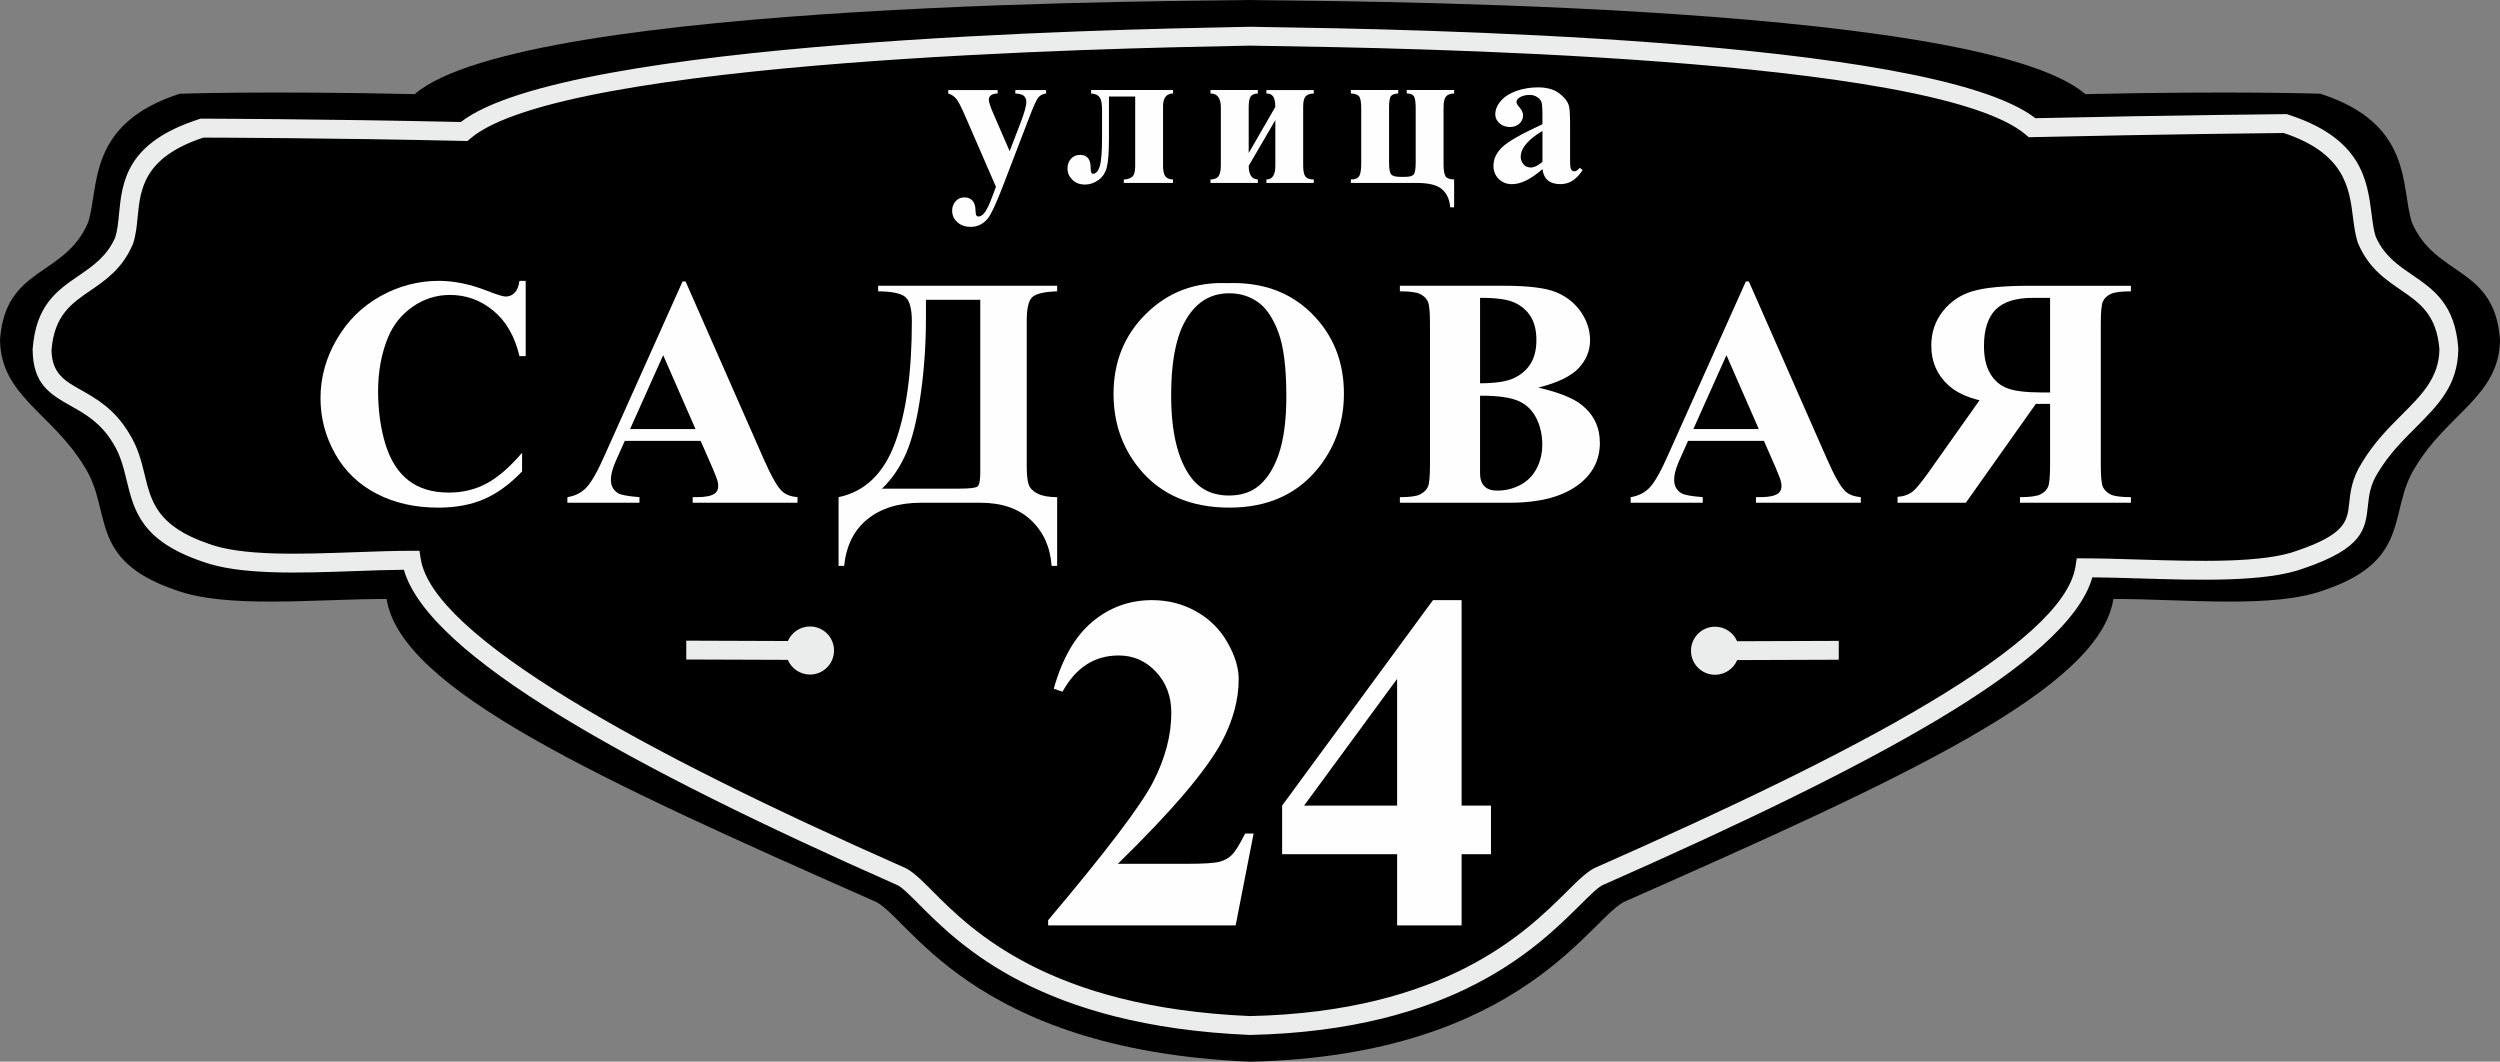 <?xml version="1.0" encoding="UTF-8"?>
<!DOCTYPE svg PUBLIC "-//W3C//DTD SVG 1.1//EN" "http://www.w3.org/Graphics/SVG/1.1/DTD/svg11.dtd">
<!-- Creator: CorelDRAW 2017 -->
<svg xmlns="http://www.w3.org/2000/svg" xml:space="preserve" version="1.1" style="shape-rendering:geometricPrecision; text-rendering:geometricPrecision; image-rendering:optimizeQuality; fill-rule:evenodd; clip-rule:evenodd"
viewBox="0 0 3607.71 1532.12"
 xmlns:xlink="http://www.w3.org/1999/xlink">
 <rect x="0" y="0" width="3607.71" height="1532.12" fill="#808080" stroke="none"/>
 <defs>
  <style type="text/css">
   <![CDATA[
    .fil2 {fill:#EBECEC}
    .fil0 {fill:black}
    .fil1 {fill:#FEFEFE;fill-rule:nonzero}
    .fil3 {fill:#EBECEC;fill-rule:nonzero}
   ]]>
  </style>
 </defs>
 <g id="Слой_x0020_1">
  <path class="fil0" d="M1803.86 1532.12c-409.05,-17.4 -494.33,-214.94 -543.47,-232.29 -398.94,-176.34 -682.22,-305.4 -702.46,-435.49 -104.07,0 -231.27,14.46 -304.98,-13.01 -127.19,-43.36 -90.34,-113.84 -130.8,-177.43 -46.55,-77.59 -121.17,-102.21 -122.14,-183.5 7.71,-107.1 93.48,-89.9 127.2,-169.54 16.4,-50.38 -2.74,-142.23 132.16,-185.59 0,0 122.23,-4.29 339.04,0.58 158.99,-136.77 1146.9,-133.88 1205.46,-135.87 60.68,2.03 1046.47,-0.91 1205.46,135.87 216.81,-4.87 339.04,-0.58 339.04,-0.58 134.9,43.36 115.76,135.21 132.16,185.59 33.72,79.64 119.49,62.44 127.2,169.54 -0.97,81.28 -75.59,105.9 -122.14,183.5 -40.46,63.59 -3.61,134.07 -130.8,177.43 -73.71,27.46 -200.91,13.01 -304.98,13.01 -20.24,130.09 -303.52,259.15 -702.46,435.49 -49.14,17.35 -145.98,223.56 -543.47,232.29z"/>
  <path class="fil1" d="M758.61 405.29l0 108.62 -8.97 0c-6.77,-28.49 -19.28,-50.37 -37.7,-65.56 -18.42,-15.19 -39.27,-22.74 -62.57,-22.74 -19.44,0 -37.31,5.59 -53.6,16.84 -16.21,11.26 -28.1,25.97 -35.66,44.16 -9.68,23.3 -14.48,49.19 -14.48,77.68 0,28.02 3.55,53.6 10.55,76.66 7.09,22.98 18.1,40.45 33.13,52.18 15.04,11.8 34.55,17.71 58.48,17.71 19.68,0 37.62,-4.33 53.99,-12.91 16.29,-8.66 33.53,-23.46 51.63,-44.55l0 26.91c-17.47,18.34 -35.73,31.64 -54.7,39.91 -18.97,8.26 -41.08,12.35 -66.43,12.35 -33.37,0 -62.97,-6.69 -88.78,-20.07 -25.9,-13.38 -45.89,-32.66 -59.89,-57.69 -14.09,-25.11 -21.09,-51.79 -21.09,-80.13 0,-29.82 7.79,-58.16 23.37,-84.92 15.59,-26.76 36.6,-47.54 63.12,-62.34 26.45,-14.72 54.55,-22.12 84.37,-22.12 21.96,0 45.1,4.8 69.5,14.33 14.17,5.59 23.14,8.34 26.92,8.34 4.96,0 9.21,-1.81 12.83,-5.43 3.62,-3.62 5.91,-9.36 7.01,-17.24l8.97 0z"/>
  <path id="1" class="fil1" d="M1011.09 636.21l-109.48 0 -13.61 30.54c-4.33,10.23 -6.46,18.73 -6.46,25.42 0,8.89 3.55,15.42 10.55,19.68 4.17,2.44 14.41,4.33 30.7,5.58l0 8.03 -103.98 0 0 -8.03c11.18,-1.73 20.46,-6.45 27.63,-14.09 7.24,-7.71 16.22,-23.61 26.77,-47.69l111.76 -249.42 4.41 0 112.79 256.35c10.78,24.55 19.6,40.06 26.52,46.44 5.27,4.88 12.6,7.63 22.19,8.42l0 8.03 -151.27 0 0 -8.03 6.22 0c12.12,0 20.7,-1.73 25.58,-5.19 3.38,-2.44 5.04,-6.06 5.04,-10.71 0,-2.83 -0.4,-5.75 -1.34,-8.74 -0.31,-1.34 -2.6,-7.24 -6.93,-17.55l-17.08 -39.04zm-7.4 -17l-46.67 -106.65 -47.77 106.65 94.45 0z"/>
  <path id="2" class="fil1" d="M1267.26 412.37l258.31 0 0 8.02c-18.97,0.63 -31.01,3.54 -36.2,8.66 -5.11,5.19 -7.71,16.29 -7.71,33.29l0 209.76c0,13.22 1.02,22.43 2.99,27.63 1.97,5.19 6.29,9.44 13.06,12.75 6.77,3.31 16.06,4.96 27.86,4.96l0 99.17 -8.02 0c-1.81,-27 -11.73,-48.95 -29.51,-65.8 -17.87,-16.92 -42.35,-25.34 -73.44,-25.34l-85.16 0c-32.19,0 -58.01,7.87 -77.45,23.61 -19.52,15.74 -30.77,38.25 -33.84,67.53l-8.03 0 0 -99.17c37.78,-7.87 64.85,-33.77 81.23,-77.6 16.37,-43.92 24.55,-102.63 24.55,-176.15 0,-17.79 -3.07,-29.36 -9.13,-34.86 -6.14,-5.43 -19.28,-8.27 -39.51,-8.42l0 -8.02zm147.34 20.3l-78.39 0 0 26.77c0,37.62 -2.52,74.22 -7.63,109.95 -5.04,35.73 -11.96,63.75 -20.7,84.14 -8.82,20.39 -20.46,37.62 -35.1,51.63l111.21 0c15.04,0 23.93,-1.02 26.61,-3.15 2.67,-2.05 4.01,-8.82 4.01,-20.15l0 -249.19z"/>
  <path id="3" class="fil1" d="M1771.13 408.59c49.82,-1.81 90.36,12.67 121.52,43.52 31.17,30.94 46.75,69.5 46.75,115.94 0,39.59 -11.65,74.46 -34.87,104.6 -30.77,39.9 -74.22,59.89 -130.42,59.89 -56.35,0 -99.88,-19.05 -130.65,-57.14 -24.32,-30.14 -36.52,-65.8 -36.52,-107.12 0,-46.44 15.82,-85.08 47.46,-116.01 31.64,-31.01 70.52,-45.49 116.72,-43.68zm2.75 14.64c-28.73,0 -50.53,14.56 -65.56,43.76 -12.2,23.92 -18.26,58.32 -18.26,103.18 0,53.29 9.45,92.72 28.26,118.22 13.15,17.79 31.48,26.68 55.09,26.68 15.9,0 29.2,-3.85 39.83,-11.49 13.54,-9.84 24.16,-25.58 31.72,-47.14 7.56,-21.57 11.33,-49.75 11.33,-84.38 0,-41.32 -3.86,-72.25 -11.57,-92.72 -7.71,-20.54 -17.55,-35.02 -29.51,-43.44 -11.96,-8.42 -25.73,-12.67 -41.32,-12.67z"/>
  <path id="4" class="fil1" d="M2219.89 559.32c29.82,6.93 50.84,15.34 62.88,25.19 17.32,14.01 25.97,32.19 25.97,54.54 0,23.54 -9.44,43.05 -28.41,58.48 -23.22,18.65 -56.98,27.94 -101.22,27.94l-158.99 0 0 -8.03c14.49,0 24.32,-1.34 29.44,-4.09 5.2,-2.67 8.82,-6.22 10.87,-10.55 2.12,-4.33 3.15,-15.03 3.15,-32.11l0 -203.54c0,-17.08 -1.02,-27.78 -3.15,-32.19 -2.05,-4.41 -5.75,-7.95 -10.94,-10.63 -5.28,-2.6 -15.04,-3.93 -29.36,-3.93l0 -8.02 150.02 0c35.89,0 61.24,3.22 76.19,9.6 14.96,6.38 26.68,15.9 35.34,28.57 8.58,12.68 12.91,26.21 12.91,40.46 0,15.11 -5.51,28.49 -16.52,40.3 -11.02,11.73 -30.38,21.09 -58.16,28.02zm-84.06 -6.22c22.04,0 38.33,-2.44 48.8,-7.4 10.47,-4.88 18.5,-11.8 24.09,-20.78 5.59,-8.89 8.42,-20.31 8.42,-34.16 0,-13.85 -2.75,-25.19 -8.26,-34 -5.51,-8.89 -13.38,-15.58 -23.69,-20.23 -10.23,-4.65 -26.68,-6.85 -49.35,-6.69l0 123.25zm0 17.95l0 100.27 0 11.57c0,8.27 2.05,14.56 6.22,18.73 4.17,4.25 10.31,6.38 18.49,6.38 12.12,0 23.22,-2.75 33.45,-8.19 10.23,-5.43 18.02,-13.3 23.46,-23.69 5.43,-10.32 8.19,-21.88 8.19,-34.56 0,-14.56 -3.07,-27.62 -9.13,-39.19 -6.14,-11.57 -15.11,-19.76 -27.08,-24.48 -11.96,-4.72 -29.83,-7.01 -53.6,-6.84z"/>
  <path id="5" class="fil1" d="M2545.48 636.21l-109.48 0 -13.61 30.54c-4.33,10.23 -6.46,18.73 -6.46,25.42 0,8.89 3.55,15.42 10.55,19.68 4.17,2.44 14.41,4.33 30.7,5.58l0 8.03 -103.98 0 0 -8.03c11.18,-1.73 20.46,-6.45 27.63,-14.09 7.24,-7.71 16.22,-23.61 26.77,-47.69l111.76 -249.42 4.41 0 112.79 256.35c10.78,24.55 19.6,40.06 26.52,46.44 5.27,4.88 12.6,7.63 22.19,8.42l0 8.03 -151.27 0 0 -8.03 6.22 0c12.12,0 20.7,-1.73 25.58,-5.19 3.38,-2.44 5.04,-6.06 5.04,-10.71 0,-2.83 -0.4,-5.75 -1.34,-8.74 -0.31,-1.34 -2.6,-7.24 -6.93,-17.55l-17.08 -39.04zm-7.4 -17l-46.67 -106.65 -47.77 106.65 94.45 0z"/>
  <path id="6" class="fil1" d="M2958.44 582.85l0 88.31c0,16.85 -1.02,27.55 -3.15,31.88 -2.05,4.41 -5.75,7.87 -10.94,10.47 -5.28,2.6 -15.04,3.93 -29.36,3.93l0 8.03 160.08 0 0 -8.03c-14.48,0 -24.32,-1.34 -29.43,-4.01 -5.2,-2.68 -8.82,-6.22 -10.87,-10.47 -2.12,-4.33 -3.15,-14.95 -3.15,-31.8l0 -204.48c0,-16.92 1.02,-27.55 3.15,-31.87 2.05,-4.41 5.75,-7.87 10.94,-10.47 5.28,-2.6 15.04,-3.93 29.36,-3.93l0 -8.02 -145.45 0c-37.86,0 -65.48,2.6 -83.04,7.87 -17.55,5.2 -31.88,14.88 -42.98,29.04 -11.1,14.09 -16.6,30.62 -16.6,49.58 0,23.06 8.34,42.19 24.95,57.3 10.63,9.6 25.5,16.76 44.63,21.48l-75.01 106.02c-9.92,13.62 -17,22.12 -21.17,25.5 -6.29,4.72 -13.69,7.32 -22.04,7.79l0 8.5 98.54 0 100.98 -142.62 20.55 0zm0 -153l0 136.47 -13.15 0c-21.41,0 -37.46,-1.97 -48.09,-5.82 -10.62,-3.93 -18.97,-11.02 -25.03,-21.18 -6.06,-10.15 -9.13,-23.46 -9.13,-39.82 0,-23.77 5.59,-41.32 16.77,-52.66 11.17,-11.33 29.12,-17 53.91,-17l24.72 0z"/>
  <path class="fil1" d="M1437.28 269.72l-43.27 -99.6c-6.5,-15.16 -11.3,-24.49 -14.38,-27.96 -3.13,-3.47 -6.84,-5.87 -11.25,-7.24l0 -4.99 71.29 0 0 4.99c-4.65,0.19 -7.97,1.12 -9.88,2.74 -1.9,1.66 -2.84,3.62 -2.84,5.97 0,3.62 2.35,10.85 7.14,21.66l22.93 52.86 15.64 -40.73c5.63,-14.57 8.41,-24.74 8.41,-30.46 0,-3.57 -1.17,-6.41 -3.47,-8.56 -2.35,-2.1 -6.5,-3.28 -12.42,-3.47l0 -4.99 44.5 0 0 4.99c-4.4,0.49 -7.97,2.2 -10.76,5.13 -2.79,2.94 -7.38,12.96 -13.89,30.07l-38.14 99.46c-9.64,24.79 -16.77,40.04 -21.46,45.77 -6.6,8.02 -14.82,12.03 -24.74,12.03 -7.92,0 -14.38,-2.3 -19.27,-6.85 -4.94,-4.55 -7.39,-10.02 -7.39,-16.42 0,-5.58 1.71,-10.17 5.09,-13.79 3.42,-3.67 7.57,-5.48 12.56,-5.48 4.79,0 8.66,1.51 11.59,4.6 2.89,3.08 4.4,7.87 4.5,14.33 0.1,3.67 0.49,6.01 1.17,7.04 0.83,1.08 1.95,1.62 3.42,1.62 2.25,0 4.7,-1.37 7.29,-4.16 3.81,-4.06 8.26,-13.25 13.44,-27.63l4.15 -10.9z"/>
  <path id="1" class="fil1" d="M1621.75 264l0 -4.99c4.75,-0.09 8.71,-1.32 11.78,-3.62 3.08,-2.3 4.65,-7.43 4.65,-15.45l0 -100.63 -37.84 0 0 58.53c0,21.08 -1.03,35.6 -3.13,43.61 -2.1,8.02 -6.16,14.18 -12.18,18.43 -6.01,4.3 -12.42,6.46 -19.22,6.46 -7.63,0 -13.74,-2.35 -18.38,-6.99 -4.65,-4.65 -6.94,-9.97 -6.94,-15.99 0,-5.87 1.71,-10.61 5.08,-14.33 3.37,-3.67 7.72,-5.53 13.06,-5.53 10.22,0 15.31,6.26 15.31,18.77 0,5.68 1.07,8.51 3.27,8.51 4.21,0 7.43,-3.47 9.73,-10.47 2.3,-6.99 3.42,-21.22 3.42,-42.63l0 -39.02c0,-8.95 -1.17,-15.06 -3.57,-18.38 -2.4,-3.28 -6.46,-5.08 -12.27,-5.38l0 -4.99 118.23 0 0 4.99c-9.59,0.19 -14.38,6.36 -14.38,18.48l0 85.96c0,6.74 1.03,11.63 3.03,14.72 2,3.08 5.77,4.74 11.35,4.93l0 4.99 -71 0z"/>
  <path id="2" class="fil1" d="M1827.5 264l0 -4.99c8.61,0 12.91,-6.55 12.91,-19.65l0 -66.01 -38.43 66.01c0.09,12.81 4.5,19.36 13.2,19.65l0 4.99 -68.36 0 0 -4.99c5.43,0 9.24,-1.56 11.54,-4.65 2.3,-3.08 3.42,-8.46 3.42,-16.18l0 -83.03c0,-13.49 -4.98,-20.24 -14.96,-20.24l0 -4.99 68.36 0 0 4.99c-5.04,0.19 -8.51,1.61 -10.37,4.35 -1.91,2.69 -2.84,7.97 -2.84,15.89l0 65.72 38.43 -66.6c-0.1,-7.23 -1.12,-12.27 -3.13,-15.11 -2.05,-2.84 -5.28,-4.25 -9.78,-4.25l0 -4.99 68.36 0 0 4.99c-5.18,0.09 -9,1.42 -11.49,3.91 -2.49,2.54 -3.77,7.39 -3.77,14.58l0 85.37c0,8.07 1.12,13.44 3.37,16.18 2.25,2.69 6.21,4.06 11.88,4.06l0 4.99 -68.36 0z"/>
  <path id="3" class="fil1" d="M2098.43 259.01l0 40.2 -5.57 0c-0.98,-11.05 -4.85,-19.71 -11.69,-25.92 -6.84,-6.21 -19.02,-9.29 -36.62,-9.29l-95.16 0 0 -4.99c5.72,0 9.64,-1.51 11.74,-4.55 2.15,-3.03 3.22,-9.14 3.22,-18.33l0 -79.51c0,-9.83 -1.17,-15.84 -3.57,-18.14 -2.35,-2.3 -6.16,-3.47 -11.4,-3.57l0 -4.99 68.36 0 0 4.99c-4.94,0.19 -8.36,1.37 -10.32,3.57 -1.91,2.2 -2.89,7.73 -2.89,16.67l0 78.63c0,9.39 0.97,15.31 2.93,17.75 1.96,2.45 6.31,3.67 13.01,3.67l7.72 0c6.01,0 9.98,-1.17 11.88,-3.47 1.9,-2.3 2.89,-8.12 2.89,-17.36l0 -77.75c0,-9.24 -0.88,-15.16 -2.64,-17.8 -1.76,-2.59 -5.18,-3.91 -10.27,-3.91l0 -4.99 68.36 0 0 4.99c-5.67,0.19 -9.63,1.71 -11.88,4.6 -2.25,2.84 -3.37,8.07 -3.37,15.64l0 81.56c0,8.9 0.98,14.81 2.94,17.75 2,2.94 6.06,4.45 12.32,4.55z"/>
  <path id="4" class="fil1" d="M2225.89 244.05c-16.33,14.48 -31.05,21.71 -44.01,21.71 -7.67,0 -14.03,-2.49 -19.12,-7.53 -5.04,-4.99 -7.58,-11.3 -7.58,-18.82 0,-10.22 4.4,-19.41 13.2,-27.58 8.81,-8.16 27.97,-19.02 57.5,-32.56l0 -13.45c0,-10.07 -0.54,-16.43 -1.66,-19.07 -1.07,-2.59 -3.18,-4.89 -6.26,-6.85 -3.08,-1.95 -6.55,-2.93 -10.37,-2.93 -6.26,0 -11.4,1.37 -15.41,4.15 -2.49,1.71 -3.72,3.72 -3.72,6.01 0,2 1.32,4.45 4.01,7.43 3.62,4.11 5.43,8.07 5.43,11.88 0,4.65 -1.72,8.66 -5.23,11.93 -3.47,3.27 -8.02,4.93 -13.64,4.93 -6.01,0 -11.05,-1.8 -15.11,-5.43 -4.06,-3.62 -6.11,-7.87 -6.11,-12.71 0,-6.89 2.74,-13.45 8.17,-19.71 5.47,-6.21 13.05,-11 22.78,-14.38 9.78,-3.32 19.9,-4.99 30.42,-4.99 12.71,0 22.78,2.69 30.17,8.07 7.43,5.38 12.22,11.2 14.43,17.5 1.32,4.02 2,13.21 2,27.58l0 51.88c0,6.06 0.24,9.93 0.73,11.49 0.49,1.57 1.17,2.74 2.15,3.52 0.97,0.73 2.05,1.12 3.27,1.12 2.54,0 5.08,-1.71 7.72,-5.13l4.3 3.32c-4.79,7.09 -9.73,12.28 -14.86,15.46 -5.08,3.22 -10.9,4.84 -17.4,4.84 -7.63,0 -13.64,-1.81 -17.95,-5.38 -4.3,-3.62 -6.89,-9.05 -7.87,-16.34zm0 -10.56l0 -44.59c-11.54,6.79 -20.15,14.03 -25.82,21.76 -3.72,5.14 -5.58,10.37 -5.58,15.6 0,4.4 1.57,8.27 4.75,11.59 2.4,2.59 5.72,3.87 10.02,3.87 4.79,0 10.32,-2.74 16.62,-8.22z"/>
  <path class="fil1" d="M1783.12 1335.44l-270.57 0 0 -7.52c83.32,-98.72 133.78,-165.14 151.37,-199.28 17.59,-34.14 26.38,-67.47 26.38,-99.99 0,-23.72 -7.41,-43.51 -22.1,-59.14 -14.7,-15.74 -32.64,-23.61 -53.93,-23.61 -34.84,0 -61.8,17.48 -81.01,52.31l-12.61 -4.4c12.26,-43.52 30.79,-75.69 55.67,-96.52 24.88,-20.83 53.58,-31.25 86.1,-31.25 23.26,0 44.56,5.44 63.77,16.32 19.22,10.76 34.26,25.69 45.02,44.56 10.88,18.87 16.32,36.57 16.32,53.12 0,29.97 -8.33,60.53 -25,91.54 -22.79,41.78 -72.68,100.11 -149.41,174.98l99.3 0c24.42,0 40.27,-1.04 47.57,-3.01 7.41,-2.08 13.43,-5.44 18.17,-10.3 4.75,-4.86 10.88,-14.93 18.63,-30.44l12.26 0 -25.92 132.63z"/>
  <path id="1" class="fil1" d="M1850.2 1162.54l217.69 -296.5 41.32 0 0 296.5 42.36 0 0 70.13 -42.36 0 0 102.77 -93.05 0 0 -102.77 -165.95 0 0 -70.13zm31.71 0l134.24 0 0 -182.85 -134.24 182.85z"/>
  <path class="fil2" d="M1168.89 904.05c19.16,0 34.69,15.53 34.69,34.69 0,19.16 -15.53,34.69 -34.69,34.69 -14.37,0 -26.7,-8.74 -31.97,-21.2l-146.59 -0.52 0 -27.2 146.69 0.52c5.31,-12.34 17.59,-20.98 31.87,-20.98z"/>
  <path class="fil2" d="M2474.93 904.38c-19.16,0 -34.69,15.53 -34.69,34.69 0,19.16 15.53,34.69 34.69,34.69 14.37,0 26.71,-8.75 31.97,-21.2l146.59 -0.52 0 -27.21 -146.69 0.52c-5.31,-12.33 -17.59,-20.97 -31.87,-20.97z"/>
  <path class="fil3" d="M1803.32 1493.51c-301.95,-12.84 -418.38,-129.6 -477.17,-188.56 -15.1,-15.15 -26,-26.07 -33.25,-28.63l-0.96 -0.38c-186.32,-82.36 -358.09,-166.07 -485.8,-244.49 -122.73,-75.35 -205.53,-146.84 -223.31,-209.24 -22.81,0.21 -46.04,1.05 -69.72,1.89 -81.28,2.91 -167.68,5.99 -221.06,-13.71 -88.1,-30.01 -98.57,-73.01 -109.47,-117.84 -4.37,-17.95 -8.82,-36.26 -19.52,-53.07l-0.21 -0.32c-17.4,-29.01 -40.1,-41.82 -59.88,-52.98 -30.43,-17.17 -55.25,-31.18 -55.85,-81.14l0 -1.12c4.58,-63.74 35.26,-84.74 67.11,-106.52 19.86,-13.6 40.29,-27.58 52.17,-55.04 2.97,-9.35 4.09,-20.62 5.25,-32.53 4.66,-47.58 10.19,-103.99 115.67,-137.9l2.17 -0.69 2 0c0.5,0 171.4,0.33 373.56,4.82 151.94,-118.12 951.69,-133.74 1112.92,-136.88l26.33 -0.56c4.93,0.16 15.46,0.33 30.95,0.56 173.07,2.64 951.69,14.54 1101.99,131.41 199.56,-4.45 359.91,-5.89 360.37,-5.89l2.2 -0.03 2.07 0.67c106.6,34.27 114.34,94.96 120.6,144.14 1.49,11.73 2.9,22.71 5.78,31.75 11.88,27.45 32.31,41.44 52.17,55.04 31.84,21.79 62.52,42.8 67.1,106.53l0 1.12c-0.62,52.26 -29.1,80.73 -61.71,113.32 -18.4,18.39 -38.27,38.24 -54.02,64.5l-0.21 0.32c-11.22,17.63 -12.91,33.24 -14.43,47.26 -3.74,34.49 -6.68,61.6 -92.71,90.92 -54.35,20.05 -151.11,17.1 -237.61,14.47 -23.14,-0.7 -45.52,-1.38 -67.39,-1.57 -17.65,62.19 -99.2,131.07 -220.7,203.84 -126.43,75.72 -296.74,156.66 -482.96,238.97l-0.96 0.38c-7.3,2.57 -18.75,13.93 -34.59,29.66 -61.31,60.85 -182.48,181.09 -476.1,187.54l-0.81 0zm-457.85 -207.77c56.24,56.41 167.62,168.1 458.62,180.55 282.3,-6.33 398.23,-121.39 456.92,-179.63 18.11,-17.98 31.29,-31.03 44.1,-35.83 185.39,-81.96 354.67,-162.38 479.65,-237.24 122.36,-73.29 201.64,-140.22 210.35,-196.25l1.8 -11.58 11.65 0c22.44,0 50.18,0.84 79.01,1.72 84.24,2.57 178.48,5.44 227.75,-12.91l0.37 -0.16c69.56,-23.71 71.68,-43.21 74.36,-67.99 1.83,-16.91 3.87,-35.73 18.37,-58.66 17.52,-29.21 38.62,-50.3 58.18,-69.84 28.21,-28.19 52.87,-52.84 53.7,-93.43 -3.7,-50.42 -28.99,-67.74 -55.24,-85.71 -23.27,-15.92 -47.21,-32.3 -62.2,-67.72l-0.42 -1.07c-3.68,-11.3 -5.27,-23.77 -6.96,-37.09 -5.24,-41.17 -11.72,-91.89 -99.93,-120.97 -20.23,0.19 -174.04,1.74 -362.66,5.98l-5.21 0.12 -3.92 -3.37c-132.13,-113.67 -915.93,-125.63 -1088.84,-128.27 -15.63,-0.24 -26.4,-0.4 -31.1,-0.55l-25.43 0.54c-161.1,3.14 -966.33,18.84 -1099.88,133.74l-3.91 3.37 -5.21 -0.12c-187.61,-4.22 -355.68,-4.76 -375.87,-4.81 -86.4,28.49 -90.95,74.76 -94.78,113.83 -1.34,13.71 -2.62,26.69 -6.53,38.72l-0.42 1.07c-15,35.42 -38.94,51.8 -62.21,67.72 -26.25,17.97 -51.54,35.28 -55.23,85.7 0.71,33.6 19.27,44.08 41.97,56.88 22.73,12.83 48.83,27.55 69.9,62.69 13,20.56 17.96,40.95 22.82,60.96 9.1,37.39 17.83,73.25 91.75,98.45l0.37 0.16c48.25,17.97 132.11,14.97 210.98,12.14 28.99,-1.04 57.35,-2.05 81.55,-2.05l11.65 0 1.8 11.58c8.73,56.13 89.39,125.76 213.19,201.77 126.4,77.61 296.99,160.73 482.28,242.65 12.83,4.8 25.47,17.45 42.87,34.91z"/>
 </g>
</svg>
